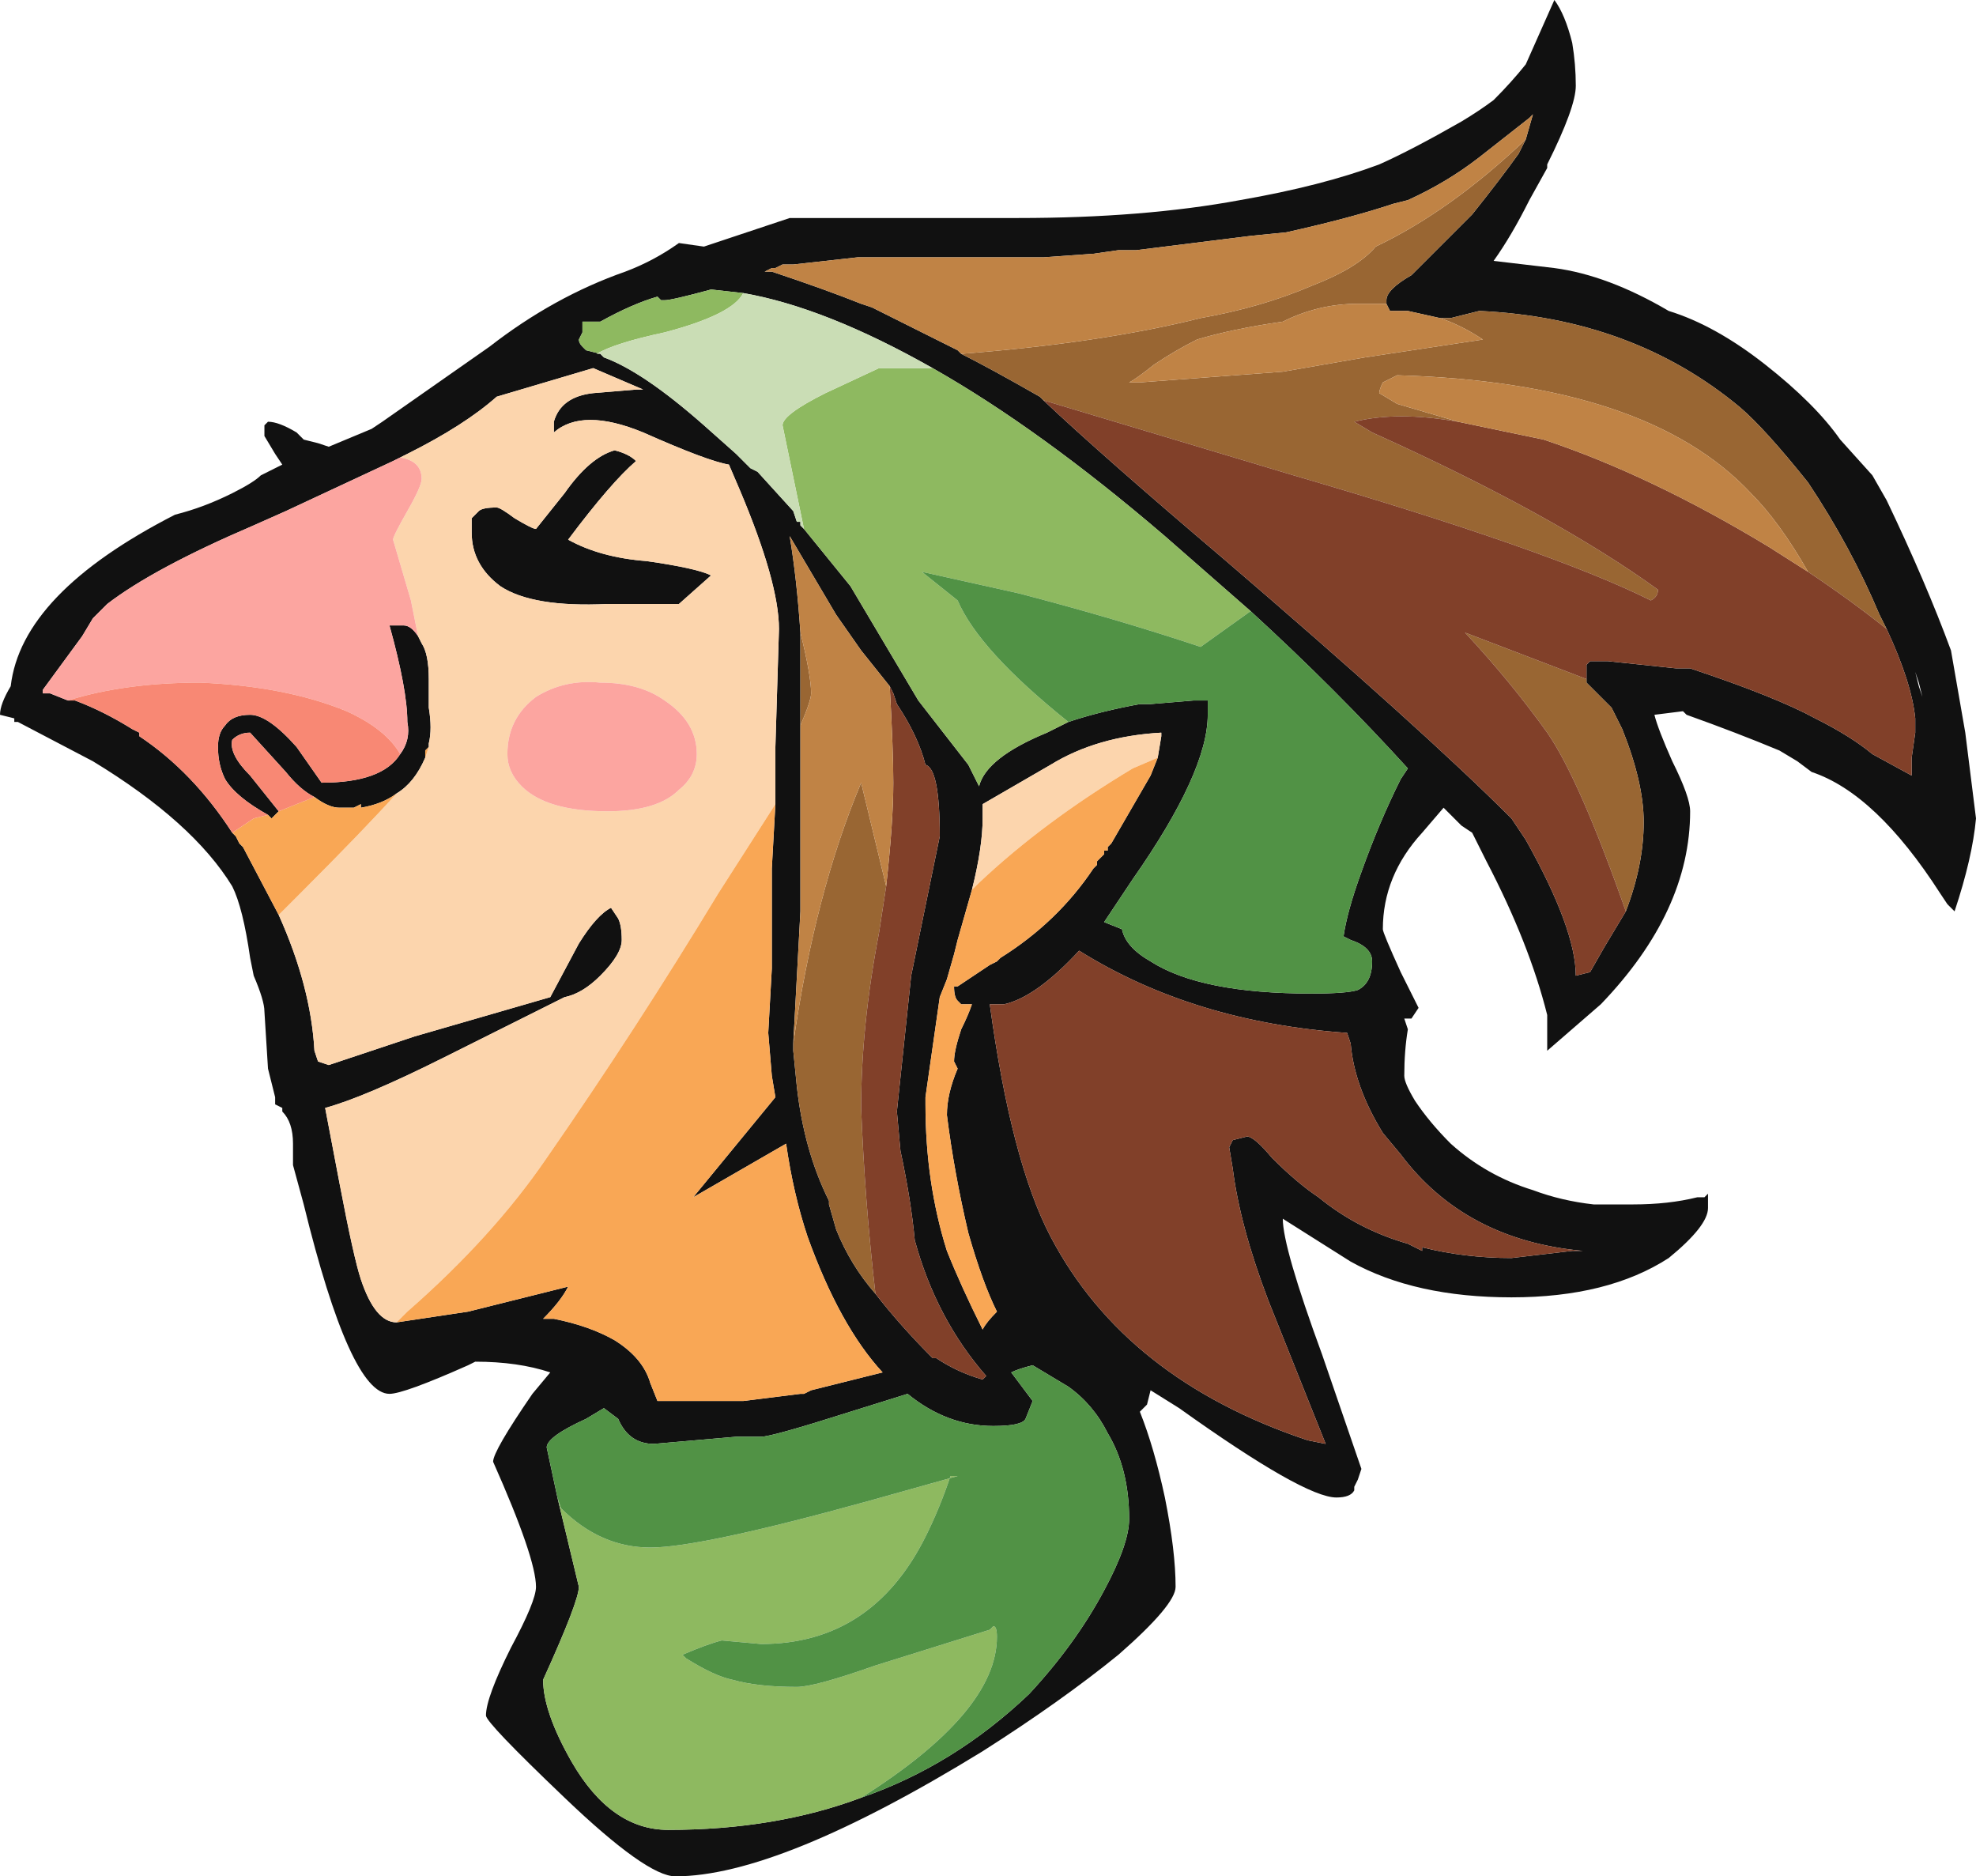<?xml version="1.0" encoding="UTF-8" standalone="no"?>
<svg xmlns:ffdec="https://www.free-decompiler.com/flash" xmlns:xlink="http://www.w3.org/1999/xlink" ffdec:objectType="shape" height="26.25px" width="27.65px" xmlns="http://www.w3.org/2000/svg">
  <g transform="matrix(1.0, 0.0, 0.0, 1.0, -12.0, 33.3)">
    <path d="M33.35 -31.35 L33.45 -31.7 33.4 -31.65 32.7 -31.1 Q32.25 -30.75 31.7 -30.5 L31.5 -30.45 Q30.9 -30.25 30.0 -30.05 L29.5 -30.0 27.9 -29.8 27.65 -29.8 27.3 -29.75 26.6 -29.7 24.0 -29.7 23.1 -29.6 22.95 -29.6 22.85 -29.55 22.8 -29.55 22.7 -29.5 22.8 -29.5 Q23.55 -29.25 24.05 -29.05 L24.2 -29.0 25.4 -28.4 25.45 -28.35 Q25.85 -28.15 26.55 -27.75 L26.6 -27.7 Q27.45 -26.9 29.1 -25.5 31.9 -23.1 33.15 -21.85 L33.35 -21.55 Q34.05 -20.3 34.05 -19.65 L34.25 -19.7 34.45 -20.05 34.75 -20.55 Q35.0 -21.2 35.0 -21.8 35.0 -22.35 34.7 -23.1 L34.55 -23.4 34.2 -23.75 34.2 -23.8 34.2 -24.0 34.25 -24.05 34.5 -24.05 35.45 -23.95 35.65 -23.95 Q36.85 -23.55 37.4 -23.25 37.9 -23.0 38.2 -22.75 L38.75 -22.45 38.75 -22.7 38.8 -23.05 38.8 -23.25 Q38.75 -23.75 38.4 -24.5 L38.3 -24.7 Q37.9 -25.65 37.3 -26.55 36.7 -27.3 36.35 -27.6 34.85 -28.85 32.7 -28.95 L32.3 -28.85 32.15 -28.85 31.7 -28.95 31.45 -28.95 31.4 -29.05 31.4 -29.1 Q31.4 -29.25 31.75 -29.45 L32.6 -30.3 Q33.0 -30.8 33.25 -31.15 L33.35 -31.35 M25.25 -30.25 L26.25 -30.25 Q28.0 -30.25 29.35 -30.5 30.5 -30.7 31.3 -31.0 31.75 -31.2 32.45 -31.6 32.7 -31.75 32.9 -31.9 33.15 -32.15 33.35 -32.4 L33.75 -33.3 Q33.9 -33.1 34.0 -32.7 34.05 -32.4 34.05 -32.1 34.05 -31.8 33.65 -31.0 L33.65 -30.95 33.4 -30.5 Q33.15 -30.0 32.9 -29.65 L33.75 -29.55 Q34.5 -29.45 35.35 -28.95 36.0 -28.75 36.7 -28.2 37.4 -27.65 37.75 -27.15 L38.2 -26.65 38.4 -26.3 Q38.95 -25.15 39.3 -24.2 L39.5 -23.05 39.65 -21.85 Q39.6 -21.3 39.35 -20.55 L39.25 -20.65 39.15 -20.8 Q38.25 -22.2 37.35 -22.5 L37.15 -22.65 36.9 -22.8 Q36.3 -23.05 35.6 -23.3 L35.55 -23.35 35.15 -23.3 Q35.2 -23.1 35.4 -22.65 35.65 -22.15 35.65 -21.95 35.65 -20.55 34.4 -19.25 L33.65 -18.6 33.65 -19.1 Q33.4 -20.1 32.8 -21.25 L32.6 -21.65 32.45 -21.75 32.2 -22.0 31.9 -21.65 Q31.35 -21.05 31.35 -20.3 31.35 -20.25 31.6 -19.7 L31.85 -19.2 31.75 -19.05 31.65 -19.05 31.7 -18.9 Q31.65 -18.6 31.65 -18.25 31.65 -18.15 31.8 -17.9 32.0 -17.6 32.3 -17.3 32.8 -16.85 33.45 -16.65 33.85 -16.5 34.3 -16.45 L34.85 -16.45 Q35.35 -16.45 35.75 -16.55 L35.85 -16.55 35.9 -16.6 35.9 -16.4 Q35.9 -16.15 35.35 -15.7 34.5 -15.15 33.15 -15.15 31.8 -15.15 30.9 -15.65 L29.95 -16.25 Q29.95 -15.85 30.5 -14.35 L31.05 -12.75 31.0 -12.6 30.95 -12.5 30.95 -12.45 Q30.9 -12.35 30.7 -12.35 30.25 -12.35 28.5 -13.6 L28.1 -13.85 28.05 -13.65 27.95 -13.55 Q28.15 -13.05 28.3 -12.35 28.45 -11.6 28.45 -11.1 28.45 -10.85 27.65 -10.15 26.85 -9.5 25.75 -8.8 22.9 -7.05 21.45 -7.05 21.05 -7.05 19.9 -8.15 18.8 -9.2 18.8 -9.3 18.8 -9.55 19.15 -10.25 19.5 -10.9 19.5 -11.1 19.5 -11.5 18.9 -12.85 18.9 -13.0 19.45 -13.8 L19.7 -14.1 Q19.25 -14.25 18.65 -14.25 L18.55 -14.2 Q17.65 -13.8 17.45 -13.8 16.9 -13.8 16.25 -16.45 L16.1 -17.0 16.1 -17.3 Q16.1 -17.6 15.95 -17.75 L15.95 -17.8 15.85 -17.85 15.85 -17.95 15.75 -18.35 15.7 -19.15 Q15.7 -19.3 15.55 -19.65 L15.5 -19.9 Q15.4 -20.6 15.25 -20.9 14.7 -21.8 13.3 -22.65 L12.25 -23.2 12.2 -23.2 12.2 -23.25 12.0 -23.3 Q12.0 -23.45 12.15 -23.7 12.3 -25.0 14.45 -26.1 14.85 -26.2 15.25 -26.4 15.55 -26.55 15.65 -26.65 L15.95 -26.8 15.85 -26.95 15.7 -27.2 15.7 -27.35 15.75 -27.4 Q15.9 -27.4 16.15 -27.25 L16.25 -27.15 16.45 -27.1 16.6 -27.05 17.2 -27.3 17.35 -27.4 18.85 -28.45 Q19.75 -29.15 20.75 -29.5 21.15 -29.65 21.5 -29.9 L21.85 -29.85 23.05 -30.25 25.25 -30.25 M22.4 -29.2 L21.95 -29.25 Q21.4 -29.1 21.3 -29.1 L21.25 -29.1 21.2 -29.15 Q20.85 -29.05 20.4 -28.8 L20.15 -28.8 20.15 -28.65 20.1 -28.55 Q20.1 -28.5 20.15 -28.45 L20.2 -28.4 20.4 -28.35 20.45 -28.3 Q21.0 -28.1 21.85 -27.35 L22.3 -26.95 22.5 -26.75 22.6 -26.7 23.1 -26.15 23.15 -26.0 23.2 -26.0 23.2 -25.95 23.25 -25.9 23.9 -25.1 24.85 -23.5 25.55 -22.6 25.7 -22.3 Q25.8 -22.7 26.65 -23.05 L26.95 -23.2 Q27.4 -23.35 27.95 -23.45 L28.1 -23.45 28.7 -23.5 28.9 -23.5 Q28.9 -23.45 28.9 -23.3 28.9 -22.5 27.85 -21.0 L27.45 -20.4 27.7 -20.3 Q27.75 -20.05 28.1 -19.85 28.8 -19.4 30.35 -19.4 30.85 -19.4 31.0 -19.45 31.2 -19.55 31.2 -19.85 31.2 -20.05 30.9 -20.15 L30.8 -20.2 Q30.85 -20.55 31.05 -21.1 31.3 -21.8 31.6 -22.4 L31.7 -22.55 Q30.7 -23.65 29.5 -24.75 L28.3 -25.8 Q26.55 -27.3 25.05 -28.15 23.55 -29.0 22.4 -29.2 M22.85 -22.05 L22.85 -22.85 22.9 -24.5 Q22.9 -25.15 22.35 -26.45 L22.2 -26.8 Q21.9 -26.85 21.0 -27.25 20.15 -27.6 19.75 -27.25 L19.75 -27.4 Q19.85 -27.75 20.3 -27.8 L20.9 -27.85 21.0 -27.85 Q20.65 -28.0 20.3 -28.15 L18.95 -27.75 Q18.5 -27.35 17.7 -26.95 L17.6 -26.9 17.5 -26.85 16.0 -26.15 15.55 -25.95 Q14.15 -25.35 13.5 -24.85 L13.3 -24.65 13.15 -24.4 12.6 -23.65 12.6 -23.6 12.65 -23.6 12.7 -23.6 12.95 -23.5 13.05 -23.5 Q13.45 -23.35 13.85 -23.1 L13.95 -23.05 13.95 -23.0 Q14.7 -22.5 15.25 -21.65 L15.3 -21.6 15.35 -21.5 15.4 -21.45 15.9 -20.5 Q16.35 -19.5 16.4 -18.6 L16.45 -18.45 16.6 -18.4 17.8 -18.8 19.7 -19.35 20.1 -20.1 Q20.35 -20.5 20.55 -20.6 L20.65 -20.45 Q20.7 -20.35 20.7 -20.15 20.7 -19.95 20.4 -19.65 20.15 -19.4 19.9 -19.35 L18.2 -18.5 Q17.1 -17.95 16.55 -17.8 L16.75 -16.75 Q16.95 -15.7 17.05 -15.4 17.25 -14.8 17.55 -14.8 L18.55 -14.95 19.95 -15.3 Q19.85 -15.1 19.6 -14.85 L19.75 -14.85 Q20.25 -14.75 20.6 -14.55 21.0 -14.3 21.1 -13.95 L21.2 -13.7 22.4 -13.7 23.2 -13.8 23.25 -13.8 23.35 -13.85 24.35 -14.1 Q23.75 -14.75 23.3 -16.0 23.1 -16.6 23.0 -17.3 L21.7 -16.55 22.85 -17.95 22.8 -18.25 22.75 -18.85 22.8 -19.75 22.8 -21.15 22.85 -22.05 M17.85 -24.4 L17.9 -24.3 Q18.0 -24.15 18.0 -23.8 L18.0 -23.4 Q18.05 -23.1 18.0 -22.9 L18.0 -22.85 17.95 -22.8 17.95 -22.7 Q17.8 -22.35 17.55 -22.2 17.35 -22.05 17.05 -22.0 L17.05 -22.05 16.95 -22.0 16.75 -22.0 Q16.6 -22.0 16.4 -22.15 16.2 -22.25 16.0 -22.5 L15.5 -23.05 Q15.35 -23.05 15.25 -22.95 15.2 -22.75 15.5 -22.45 L15.9 -21.95 15.8 -21.85 15.75 -21.9 Q15.3 -22.15 15.15 -22.4 15.05 -22.6 15.05 -22.85 15.05 -23.05 15.15 -23.15 15.25 -23.3 15.5 -23.3 15.75 -23.3 16.15 -22.85 L16.5 -22.35 Q17.35 -22.35 17.6 -22.75 17.75 -22.95 17.7 -23.2 17.7 -23.65 17.45 -24.55 L17.65 -24.55 Q17.75 -24.55 17.85 -24.4 M20.9 -26.85 Q20.55 -26.55 19.95 -25.75 20.4 -25.5 21.05 -25.45 21.75 -25.35 21.95 -25.25 L21.5 -24.85 20.5 -24.85 Q19.45 -24.8 19.0 -25.1 18.6 -25.4 18.6 -25.85 18.6 -26.1 18.6 -26.05 L18.7 -26.15 Q18.75 -26.2 18.95 -26.2 19.0 -26.2 19.2 -26.05 19.45 -25.9 19.5 -25.9 L19.9 -26.4 Q20.25 -26.9 20.6 -27.0 20.8 -26.95 20.9 -26.85 M23.1 -18.7 L23.1 -18.6 23.15 -18.1 Q23.25 -17.2 23.6 -16.5 L23.6 -16.45 23.7 -16.1 Q23.9 -15.6 24.25 -15.2 24.6 -14.75 25.05 -14.3 L25.1 -14.3 Q25.4 -14.1 25.75 -14.0 L25.8 -14.05 Q25.1 -14.85 24.8 -15.95 24.75 -16.5 24.6 -17.2 L24.55 -17.75 24.75 -19.65 25.15 -21.6 Q25.15 -22.55 24.95 -22.6 24.85 -23.0 24.55 -23.45 L24.5 -23.6 24.45 -23.7 24.05 -24.2 23.7 -24.7 23.05 -25.8 Q23.15 -25.2 23.2 -24.45 L23.2 -23.15 23.2 -22.0 Q23.2 -21.45 23.2 -20.7 L23.2 -20.55 23.1 -18.7 M24.05 -8.15 Q25.35 -8.6 26.4 -9.6 27.05 -10.3 27.45 -11.05 27.8 -11.7 27.8 -12.05 27.8 -12.75 27.5 -13.25 27.3 -13.65 26.95 -13.9 L26.45 -14.2 Q26.25 -14.15 26.15 -14.1 L26.45 -13.7 26.35 -13.45 Q26.3 -13.35 25.9 -13.35 25.25 -13.35 24.7 -13.8 L23.9 -13.55 Q22.8 -13.2 22.65 -13.2 L22.3 -13.2 21.15 -13.1 Q20.8 -13.1 20.65 -13.45 L20.45 -13.6 20.2 -13.45 Q19.65 -13.2 19.65 -13.05 L19.8 -12.35 20.1 -11.1 Q20.1 -10.9 19.6 -9.8 19.6 -9.35 20.0 -8.65 20.55 -7.7 21.35 -7.7 22.85 -7.7 24.05 -8.15 M38.9 -23.55 L38.85 -23.75 38.8 -23.9 38.85 -23.7 38.9 -23.55 M28.2 -22.7 L28.25 -23.0 28.25 -23.05 Q27.35 -23.0 26.7 -22.6 L25.75 -22.05 25.75 -21.85 Q25.75 -21.45 25.6 -20.85 L25.4 -20.15 25.35 -19.95 25.25 -19.6 25.15 -19.35 24.95 -17.95 24.95 -17.85 Q24.95 -16.75 25.25 -15.8 25.45 -15.3 25.75 -14.7 25.8 -14.8 25.95 -14.95 25.75 -15.35 25.55 -16.05 25.35 -16.9 25.25 -17.7 25.25 -18.0 25.4 -18.35 L25.35 -18.45 Q25.35 -18.6 25.45 -18.9 25.55 -19.1 25.6 -19.25 L25.45 -19.25 25.4 -19.3 Q25.35 -19.35 25.35 -19.5 L25.4 -19.5 25.85 -19.8 25.95 -19.85 26.0 -19.9 Q26.8 -20.4 27.3 -21.15 L27.35 -21.2 27.35 -21.25 27.45 -21.35 27.45 -21.4 27.5 -21.4 27.5 -21.45 27.55 -21.5 28.1 -22.45 28.2 -22.7 M26.05 -19.25 L25.85 -19.25 Q26.15 -17.05 26.7 -16.0 27.75 -14.0 30.3 -13.15 L30.55 -13.1 29.75 -15.1 Q29.35 -16.15 29.25 -16.95 L29.2 -17.25 29.25 -17.35 29.45 -17.4 Q29.55 -17.4 29.8 -17.1 30.15 -16.75 30.45 -16.55 31.0 -16.1 31.7 -15.9 L31.9 -15.8 31.9 -15.85 Q32.5 -15.7 33.15 -15.7 L34.0 -15.8 34.15 -15.8 Q32.5 -15.95 31.6 -17.15 L31.35 -17.45 Q30.95 -18.1 30.9 -18.7 L30.85 -18.85 Q28.7 -19.0 27.1 -20.0 26.5 -19.35 26.05 -19.25" fill="#111111" fill-rule="evenodd" stroke="none"/>
    <path d="M20.4 -28.35 L20.2 -28.4 20.15 -28.45 Q20.1 -28.5 20.1 -28.55 L20.15 -28.65 20.15 -28.8 20.4 -28.8 Q20.85 -29.05 21.2 -29.15 L21.25 -29.1 21.3 -29.1 Q21.4 -29.1 21.95 -29.25 L22.4 -29.2 Q22.25 -28.9 21.3 -28.65 20.6 -28.5 20.35 -28.35 L20.4 -28.35 M25.05 -28.15 Q26.55 -27.3 28.3 -25.8 L29.5 -24.75 28.8 -24.25 Q27.6 -24.65 26.25 -25.0 L24.9 -25.3 25.4 -24.9 Q25.7 -24.2 26.95 -23.2 L26.65 -23.05 Q25.8 -22.7 25.7 -22.3 L25.55 -22.6 24.85 -23.5 23.9 -25.1 23.25 -25.9 22.95 -27.35 Q22.95 -27.5 23.55 -27.8 L24.3 -28.15 25.05 -28.15 M19.8 -12.35 L19.85 -12.2 Q20.4 -11.65 21.1 -11.65 21.8 -11.65 24.15 -12.3 L25.4 -12.65 25.3 -12.65 Q25.15 -12.2 24.95 -11.8 24.2 -10.3 22.65 -10.3 L22.1 -10.35 Q21.9 -10.3 21.55 -10.15 L21.6 -10.1 Q22.0 -9.85 22.25 -9.8 22.6 -9.7 23.15 -9.7 23.4 -9.7 24.25 -10.0 L25.85 -10.5 25.9 -10.55 Q25.95 -10.55 25.95 -10.4 25.95 -9.35 24.05 -8.15 22.85 -7.7 21.35 -7.7 20.55 -7.7 20.0 -8.65 19.6 -9.35 19.6 -9.8 20.1 -10.9 20.1 -11.1 L19.8 -12.35" fill="#8eb960" fill-rule="evenodd" stroke="none"/>
    <path d="M29.5 -24.75 Q30.7 -23.65 31.7 -22.55 L31.6 -22.4 Q31.3 -21.8 31.05 -21.1 30.85 -20.55 30.8 -20.2 L30.9 -20.15 Q31.2 -20.05 31.2 -19.85 31.2 -19.55 31.0 -19.45 30.85 -19.4 30.35 -19.4 28.8 -19.4 28.1 -19.85 27.75 -20.05 27.7 -20.3 L27.45 -20.4 27.85 -21.0 Q28.9 -22.5 28.9 -23.3 28.9 -23.45 28.9 -23.5 L28.7 -23.5 28.1 -23.45 27.95 -23.45 Q27.4 -23.35 26.95 -23.2 25.7 -24.2 25.4 -24.9 L24.9 -25.3 26.25 -25.0 Q27.6 -24.65 28.8 -24.25 L29.5 -24.75 M19.8 -12.35 L19.65 -13.05 Q19.65 -13.2 20.2 -13.45 L20.45 -13.6 20.65 -13.45 Q20.8 -13.1 21.15 -13.1 L22.3 -13.2 22.65 -13.2 Q22.8 -13.2 23.9 -13.55 L24.7 -13.8 Q25.25 -13.35 25.9 -13.35 26.3 -13.35 26.35 -13.45 L26.45 -13.7 26.15 -14.1 Q26.25 -14.15 26.45 -14.2 L26.95 -13.9 Q27.3 -13.65 27.5 -13.25 27.8 -12.75 27.8 -12.05 27.8 -11.7 27.45 -11.05 27.05 -10.3 26.4 -9.6 25.35 -8.6 24.05 -8.15 25.95 -9.35 25.95 -10.4 25.95 -10.55 25.9 -10.55 L25.85 -10.5 24.25 -10.0 Q23.4 -9.7 23.15 -9.7 22.6 -9.7 22.25 -9.8 22.0 -9.85 21.6 -10.1 L21.55 -10.15 Q21.9 -10.3 22.1 -10.35 L22.65 -10.3 Q24.2 -10.3 24.95 -11.8 25.15 -12.2 25.3 -12.65 L25.4 -12.65 24.15 -12.3 Q21.8 -11.65 21.1 -11.65 20.4 -11.65 19.85 -12.2 L19.8 -12.35" fill="#519245" fill-rule="evenodd" stroke="none"/>
    <path d="M22.4 -29.2 Q23.55 -29.0 25.05 -28.15 L24.3 -28.15 23.55 -27.8 Q22.95 -27.5 22.95 -27.35 L23.25 -25.9 23.2 -25.95 23.2 -26.0 23.15 -26.0 23.1 -26.15 22.6 -26.7 22.5 -26.75 22.3 -26.95 21.85 -27.35 Q21.0 -28.1 20.45 -28.3 L20.4 -28.35 20.35 -28.35 Q20.6 -28.5 21.3 -28.65 22.25 -28.9 22.4 -29.2" fill="#caddb5" fill-rule="evenodd" stroke="none"/>
    <path d="M17.6 -26.9 L17.7 -26.95 Q18.5 -27.35 18.95 -27.75 L20.3 -28.15 Q20.65 -28.0 21.0 -27.85 L20.9 -27.85 20.3 -27.8 Q19.85 -27.75 19.75 -27.4 L19.75 -27.25 Q20.15 -27.6 21.0 -27.25 21.9 -26.85 22.2 -26.8 L22.35 -26.45 Q22.9 -25.15 22.9 -24.5 L22.85 -22.85 22.85 -22.05 22.05 -20.8 Q20.9 -18.9 19.65 -17.1 18.9 -16.0 17.7 -14.95 L17.55 -14.8 Q17.25 -14.8 17.05 -15.4 16.95 -15.7 16.75 -16.75 L16.55 -17.8 Q17.1 -17.95 18.2 -18.5 L19.9 -19.35 Q20.15 -19.4 20.4 -19.65 20.7 -19.95 20.7 -20.15 20.7 -20.35 20.65 -20.45 L20.55 -20.6 Q20.35 -20.5 20.1 -20.1 L19.7 -19.35 17.8 -18.8 16.6 -18.4 16.45 -18.45 16.4 -18.6 Q16.35 -19.5 15.9 -20.5 L16.2 -20.8 Q17.1 -21.7 17.55 -22.2 17.8 -22.35 17.95 -22.7 L18.0 -22.85 18.0 -22.9 Q18.05 -23.1 18.0 -23.4 L18.0 -23.8 Q18.0 -24.15 17.9 -24.3 L17.85 -24.4 17.75 -24.9 17.5 -25.75 Q17.5 -25.8 17.7 -26.15 17.9 -26.5 17.9 -26.6 17.9 -26.85 17.6 -26.9 M20.9 -26.85 Q20.8 -26.95 20.6 -27.0 20.25 -26.9 19.9 -26.4 L19.5 -25.9 Q19.45 -25.9 19.2 -26.05 19.0 -26.2 18.95 -26.2 18.75 -26.2 18.7 -26.15 L18.6 -26.05 Q18.6 -26.1 18.6 -25.85 18.6 -25.4 19.0 -25.1 19.45 -24.8 20.5 -24.85 L21.5 -24.85 21.95 -25.25 Q21.75 -25.35 21.05 -25.45 20.4 -25.5 19.95 -25.75 20.55 -26.55 20.9 -26.85 M12.6 -23.65 L12.6 -23.6 12.65 -23.6 12.6 -23.6 12.6 -23.65 M19.1 -22.75 Q19.1 -22.5 19.3 -22.3 19.65 -21.95 20.5 -21.95 21.2 -21.95 21.5 -22.25 21.75 -22.45 21.75 -22.75 21.75 -23.2 21.3 -23.5 20.95 -23.75 20.4 -23.75 19.9 -23.8 19.5 -23.55 19.1 -23.25 19.1 -22.75 M25.6 -20.85 Q25.75 -21.45 25.75 -21.85 L25.75 -22.05 26.7 -22.6 Q27.35 -23.0 28.25 -23.05 L28.25 -23.0 28.2 -22.7 27.85 -22.55 Q26.6 -21.8 25.7 -20.95 L25.6 -20.85" fill="#fcd5ad" fill-rule="evenodd" stroke="none"/>
    <path d="M18.0 -22.9 L18.0 -22.85 17.95 -22.7 17.95 -22.8 18.0 -22.85 18.0 -22.9 M17.55 -22.2 Q17.1 -21.7 16.2 -20.8 L15.9 -20.5 15.4 -21.45 15.35 -21.5 15.3 -21.6 15.25 -21.65 15.55 -21.85 15.75 -21.9 15.8 -21.85 15.9 -21.95 16.4 -22.15 Q16.6 -22.0 16.75 -22.0 L16.95 -22.0 17.05 -22.05 17.05 -22.0 Q17.35 -22.05 17.55 -22.2 M17.55 -14.8 L17.7 -14.95 Q18.9 -16.0 19.65 -17.1 20.9 -18.9 22.05 -20.8 L22.85 -22.05 22.8 -21.15 22.8 -19.75 22.75 -18.85 22.8 -18.25 22.85 -17.95 21.7 -16.55 23.0 -17.3 Q23.1 -16.6 23.3 -16.0 23.75 -14.75 24.35 -14.1 L23.35 -13.85 23.25 -13.8 23.2 -13.8 22.4 -13.7 21.2 -13.7 21.1 -13.95 Q21.0 -14.3 20.6 -14.55 20.25 -14.75 19.75 -14.85 L19.6 -14.85 Q19.85 -15.1 19.95 -15.3 L18.55 -14.95 17.55 -14.8 M25.6 -20.85 L25.7 -20.95 Q26.6 -21.8 27.85 -22.55 L28.2 -22.7 28.1 -22.45 27.55 -21.5 27.5 -21.45 27.5 -21.4 27.45 -21.4 27.45 -21.35 27.35 -21.25 27.35 -21.2 27.3 -21.15 Q26.8 -20.4 26.0 -19.9 L25.95 -19.85 25.85 -19.8 25.4 -19.5 25.35 -19.5 Q25.35 -19.35 25.4 -19.3 L25.45 -19.25 25.6 -19.25 Q25.55 -19.1 25.45 -18.9 25.35 -18.6 25.35 -18.45 L25.4 -18.35 Q25.25 -18.0 25.25 -17.7 25.35 -16.9 25.55 -16.05 25.75 -15.35 25.95 -14.95 25.8 -14.8 25.75 -14.7 25.45 -15.3 25.25 -15.8 24.95 -16.75 24.95 -17.85 L24.95 -17.95 25.15 -19.35 25.25 -19.6 25.35 -19.95 25.4 -20.15 25.6 -20.85" fill="#f9a755" fill-rule="evenodd" stroke="none"/>
    <path d="M17.6 -26.9 Q17.9 -26.85 17.9 -26.6 17.9 -26.5 17.7 -26.15 17.5 -25.8 17.5 -25.75 L17.75 -24.9 17.85 -24.4 Q17.75 -24.55 17.65 -24.55 L17.45 -24.55 Q17.7 -23.65 17.7 -23.2 17.75 -22.95 17.6 -22.75 17.4 -23.1 16.85 -23.35 16.0 -23.7 14.8 -23.75 13.75 -23.75 12.95 -23.5 L12.7 -23.6 12.65 -23.6 12.6 -23.6 12.6 -23.65 13.15 -24.4 13.3 -24.65 13.5 -24.85 Q14.15 -25.35 15.55 -25.95 L16.0 -26.15 17.5 -26.85 17.6 -26.9 M19.1 -22.75 Q19.1 -23.25 19.5 -23.55 19.9 -23.8 20.4 -23.75 20.95 -23.75 21.3 -23.5 21.75 -23.2 21.75 -22.75 21.75 -22.45 21.5 -22.25 21.2 -21.95 20.5 -21.95 19.65 -21.95 19.3 -22.3 19.1 -22.5 19.1 -22.75" fill="#fca5a0" fill-rule="evenodd" stroke="none"/>
    <path d="M25.45 -28.35 Q27.4 -28.5 28.8 -28.85 29.65 -29.0 30.35 -29.3 31.0 -29.55 31.25 -29.85 32.3 -30.35 33.35 -31.35 L33.25 -31.15 Q33.0 -30.8 32.6 -30.3 L31.75 -29.45 Q31.4 -29.25 31.4 -29.1 L31.4 -29.05 31.0 -29.05 Q30.45 -29.05 29.95 -28.8 29.25 -28.7 28.75 -28.55 28.45 -28.4 28.15 -28.2 27.9 -28.0 27.8 -27.95 L27.95 -27.95 29.95 -28.1 31.1 -28.3 32.75 -28.55 Q32.45 -28.75 32.15 -28.85 L32.3 -28.85 32.7 -28.95 Q34.85 -28.85 36.35 -27.6 36.7 -27.3 37.3 -26.55 37.9 -25.65 38.3 -24.7 L38.4 -24.5 Q37.9 -24.9 37.3 -25.3 36.9 -26.0 36.5 -26.4 35.05 -27.95 31.55 -28.05 L31.35 -27.95 Q31.3 -27.85 31.3 -27.8 L31.55 -27.65 32.4 -27.4 Q31.55 -27.55 30.95 -27.4 L31.2 -27.25 Q33.75 -26.1 35.2 -25.05 35.2 -24.95 35.1 -24.9 33.7 -25.6 30.1 -26.65 L26.6 -27.7 26.55 -27.75 Q25.85 -28.15 25.45 -28.35 M34.2 -23.8 L34.2 -23.75 34.55 -23.4 34.7 -23.1 Q35.0 -22.35 35.0 -21.8 35.0 -21.2 34.75 -20.55 34.1 -22.4 33.65 -23.05 33.15 -23.75 32.5 -24.45 L34.2 -23.8 M24.25 -15.2 Q23.9 -15.6 23.7 -16.1 L23.6 -16.45 23.6 -16.5 Q23.25 -17.2 23.15 -18.1 L23.1 -18.6 23.1 -18.7 Q23.4 -20.8 24.05 -22.35 L24.4 -20.9 24.3 -20.25 Q24.05 -18.95 24.05 -17.8 24.1 -16.5 24.25 -15.2 M23.2 -23.15 L23.2 -24.45 Q23.35 -23.85 23.35 -23.6 23.35 -23.5 23.2 -23.15" fill="#996633" fill-rule="evenodd" stroke="none"/>
    <path d="M12.95 -23.5 Q13.75 -23.75 14.8 -23.75 16.0 -23.7 16.85 -23.35 17.4 -23.1 17.6 -22.75 17.35 -22.35 16.5 -22.35 L16.15 -22.85 Q15.75 -23.3 15.5 -23.3 15.25 -23.3 15.15 -23.15 15.05 -23.05 15.05 -22.85 15.05 -22.6 15.15 -22.4 15.3 -22.15 15.75 -21.9 L15.55 -21.85 15.25 -21.65 Q14.7 -22.5 13.95 -23.0 L13.95 -23.05 13.85 -23.1 Q13.45 -23.35 13.05 -23.5 L12.95 -23.5 M15.9 -21.95 L15.5 -22.45 Q15.2 -22.75 15.25 -22.95 15.35 -23.05 15.5 -23.05 L16.0 -22.5 Q16.2 -22.25 16.4 -22.15 L15.9 -21.95" fill="#f88874" fill-rule="evenodd" stroke="none"/>
    <path d="M38.4 -24.5 Q38.75 -23.75 38.8 -23.25 L38.8 -23.05 38.75 -22.7 38.75 -22.45 38.2 -22.75 Q37.9 -23.0 37.4 -23.25 36.85 -23.55 35.65 -23.95 L35.45 -23.95 34.5 -24.05 34.25 -24.05 34.2 -24.0 34.2 -23.8 32.5 -24.45 Q33.15 -23.75 33.65 -23.05 34.1 -22.4 34.75 -20.55 L34.45 -20.05 34.25 -19.7 34.05 -19.65 Q34.05 -20.3 33.35 -21.55 L33.15 -21.85 Q31.9 -23.1 29.1 -25.5 27.45 -26.9 26.6 -27.7 L30.1 -26.65 Q33.7 -25.6 35.1 -24.9 35.2 -24.95 35.2 -25.05 33.75 -26.1 31.2 -27.25 L30.95 -27.4 Q31.55 -27.55 32.4 -27.4 L33.6 -27.15 Q35.1 -26.65 36.75 -25.65 L37.3 -25.3 Q37.9 -24.9 38.4 -24.5 M24.25 -15.2 Q24.1 -16.5 24.05 -17.8 24.05 -18.95 24.3 -20.25 L24.4 -20.9 Q24.5 -21.8 24.5 -22.35 24.5 -22.8 24.45 -23.7 L24.5 -23.6 24.55 -23.45 Q24.85 -23.0 24.95 -22.6 25.15 -22.55 25.15 -21.6 L24.75 -19.65 24.55 -17.75 24.6 -17.2 Q24.75 -16.5 24.8 -15.95 25.1 -14.85 25.8 -14.05 L25.75 -14.0 Q25.4 -14.1 25.1 -14.3 L25.05 -14.3 Q24.6 -14.75 24.25 -15.2 M26.05 -19.25 Q26.5 -19.35 27.1 -20.0 28.7 -19.0 30.85 -18.85 L30.9 -18.7 Q30.95 -18.1 31.35 -17.45 L31.6 -17.15 Q32.5 -15.95 34.15 -15.8 L34.0 -15.8 33.15 -15.7 Q32.5 -15.7 31.9 -15.85 L31.9 -15.8 31.7 -15.9 Q31.0 -16.1 30.45 -16.55 30.15 -16.75 29.8 -17.1 29.55 -17.4 29.45 -17.4 L29.25 -17.35 29.2 -17.25 29.25 -16.95 Q29.35 -16.15 29.75 -15.1 L30.55 -13.1 30.3 -13.15 Q27.75 -14.0 26.7 -16.0 26.15 -17.05 25.85 -19.25 L26.05 -19.25" fill="#814029" fill-rule="evenodd" stroke="none"/>
    <path d="M25.45 -28.35 L25.4 -28.4 24.2 -29.0 24.05 -29.05 Q23.55 -29.25 22.8 -29.5 L22.7 -29.5 22.8 -29.55 22.85 -29.55 22.95 -29.6 23.1 -29.6 24.0 -29.7 26.6 -29.7 27.3 -29.75 27.65 -29.8 27.9 -29.8 29.5 -30.0 30.0 -30.05 Q30.9 -30.25 31.5 -30.45 L31.7 -30.5 Q32.25 -30.75 32.7 -31.1 L33.4 -31.65 33.45 -31.7 33.35 -31.35 Q32.3 -30.35 31.25 -29.85 31.0 -29.55 30.35 -29.3 29.65 -29.0 28.8 -28.85 27.4 -28.5 25.45 -28.35 M31.4 -29.05 L31.45 -28.95 31.7 -28.95 32.15 -28.85 Q32.45 -28.75 32.75 -28.55 L31.1 -28.3 29.95 -28.1 27.95 -27.95 27.8 -27.95 Q27.9 -28.0 28.15 -28.2 28.45 -28.4 28.75 -28.55 29.25 -28.7 29.95 -28.8 30.45 -29.05 31.0 -29.05 L31.4 -29.05 M24.4 -20.9 L24.05 -22.35 Q23.4 -20.8 23.1 -18.7 L23.2 -20.55 23.2 -20.7 Q23.2 -21.45 23.2 -22.0 L23.2 -23.15 Q23.35 -23.5 23.35 -23.6 23.35 -23.85 23.2 -24.45 23.15 -25.2 23.05 -25.8 L23.7 -24.7 24.05 -24.2 24.45 -23.7 Q24.5 -22.8 24.5 -22.35 24.5 -21.8 24.4 -20.9 M37.3 -25.3 L36.75 -25.65 Q35.1 -26.65 33.6 -27.15 L32.4 -27.4 31.55 -27.65 31.3 -27.8 Q31.3 -27.85 31.35 -27.95 L31.55 -28.05 Q35.05 -27.95 36.5 -26.4 36.9 -26.0 37.3 -25.3" fill="#c08345" fill-rule="evenodd" stroke="none"/>
  </g>
</svg>
